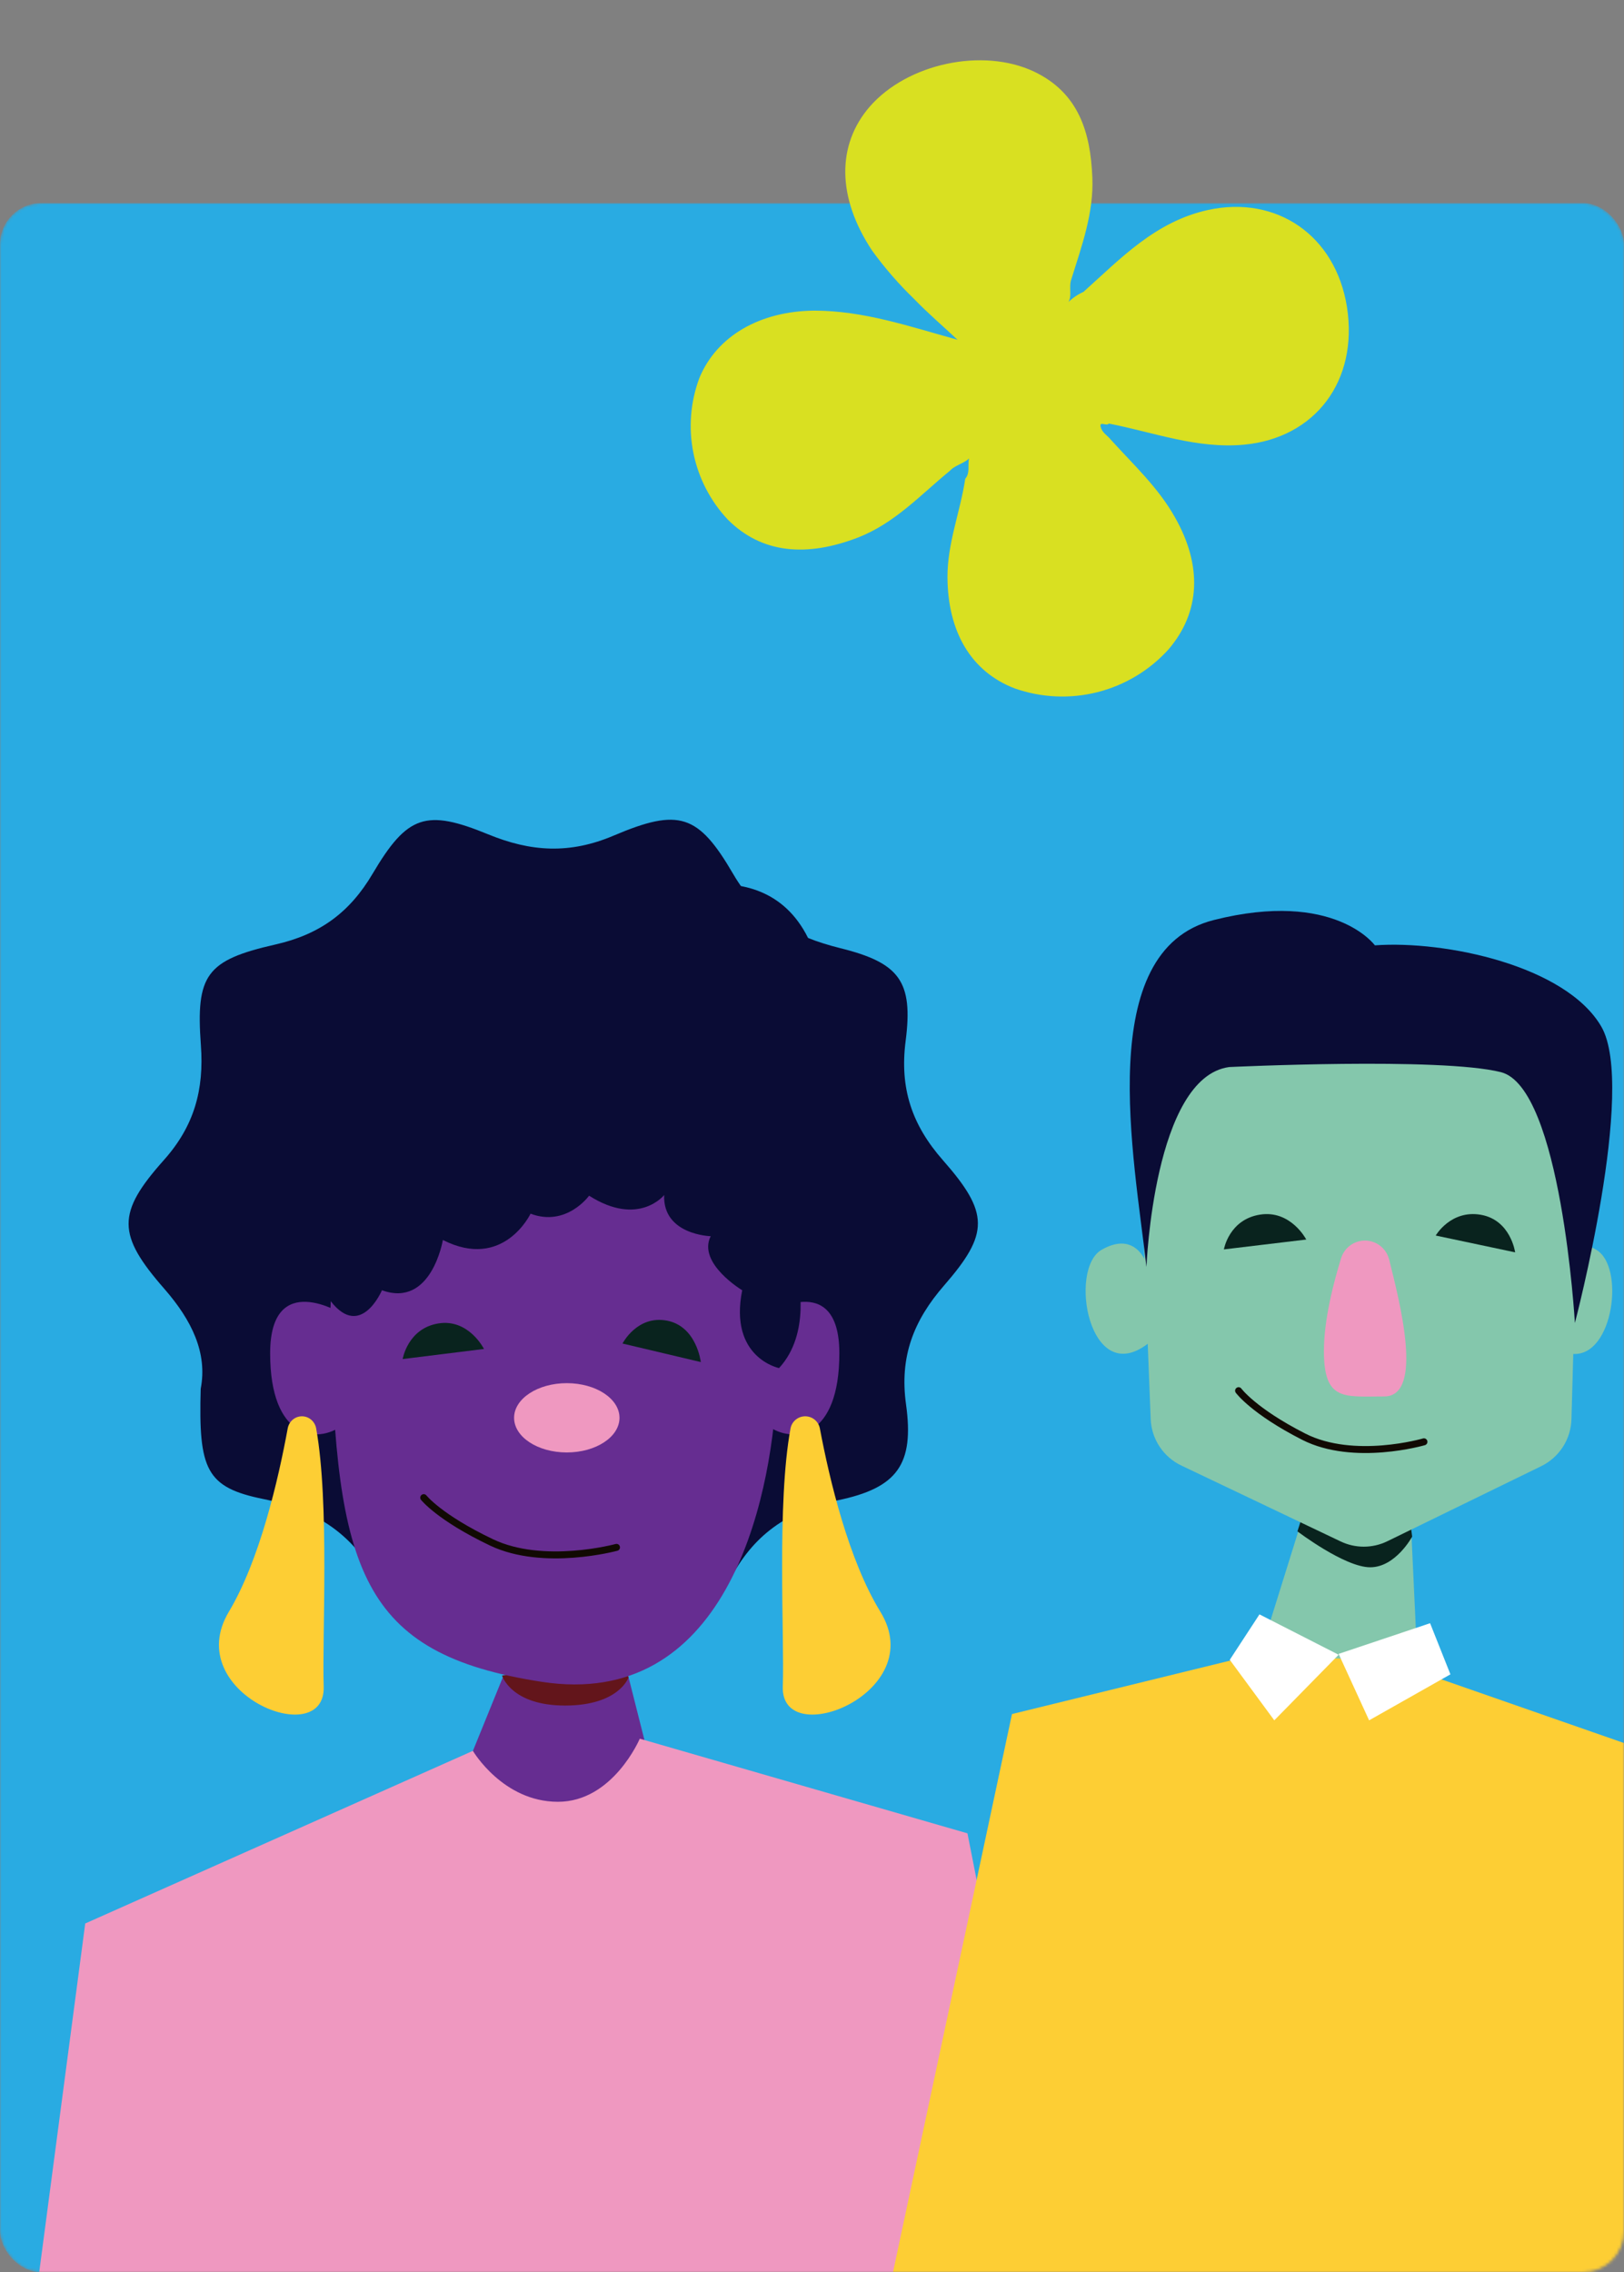 <svg width="552" height="772" viewBox="0 0 552 772" fill="none" xmlns="http://www.w3.org/2000/svg">
<rect x="0" y="0" width="552" height="772" fill="#808080" stroke="none"/>
<mask id="mask0_174_15324" style="mask-type:alpha" maskUnits="userSpaceOnUse" x="0" y="69" width="552" height="703">
<rect y="69" width="552" height="703" rx="14" fill="#29ABE2"/>
</mask>
<g mask="url(#mask0_174_15324)">
<rect y="69" width="552" height="703" rx="14" fill="#29ABE2"/>
<path d="M68.218 471.847C70.585 459.617 65.144 448.549 55.922 437.955C39.722 419.458 39.63 412.15 55.707 394.127C66.005 382.585 69.401 370.279 68.279 355.098C66.527 331.174 70.108 326.236 93.594 320.901C108.703 317.476 118.878 310.047 126.686 296.793C138.444 276.919 144.792 274.794 165.88 283.447C180.451 289.44 193.653 290.25 208.608 283.89C230.788 274.473 237.335 276.553 249.232 296.976C257.778 311.652 269.997 318.256 285.613 322.139C305.748 327.138 310.451 333.406 307.823 353.707C305.763 369.682 309.913 382.157 320.488 394.173C336.303 412.135 336.257 419.091 320.903 436.732C310.528 448.656 305.702 460.963 307.961 477.137C310.789 497.515 305.025 505.54 284.691 509.744C267.676 513.26 255.841 521.638 248.018 536.925C240.194 552.212 227.806 556.798 212.297 549.063C195.759 540.884 180.02 540.747 163.405 549.063C148.85 556.447 136.308 553.145 128.853 538.148C120.615 521.592 107.781 513.016 89.598 509.316C70.062 505.372 67.449 499.364 68.218 471.847Z" fill="#0A0C35"/>
<path d="M260.604 446.47C260.604 446.47 285.296 430.93 285.296 459.801C285.296 488.671 269.539 490.896 260.604 484.177C251.669 477.458 260.604 446.47 260.604 446.47Z" fill="#662D91"/>
<path d="M116.514 446.47C116.514 446.47 91.822 430.93 91.822 459.801C91.822 488.671 107.579 490.896 116.514 484.177C125.449 477.458 116.514 446.47 116.514 446.47Z" fill="#662D91"/>
<path d="M171.021 569.595L151.195 618.364H225.923L212.198 564.109L173.583 569.49L171.021 569.595Z" fill="#662D91"/>
<path d="M213.639 569.928C213.639 569.928 210.411 579.464 192.057 579.464C173.704 579.464 170.645 569.289 170.645 569.289C170.645 569.289 210.748 561.832 213.639 569.928Z" fill="#63151B"/>
<path d="M224.505 361.018C210.09 355.123 194.041 354.745 179.369 359.954C153.71 368.652 110.924 391.907 112.329 450.23C114.313 533.397 122.296 561.911 184.162 571.41C246.028 580.91 262.009 512.007 263.994 471.619C265.703 436.999 268.955 379.678 224.505 361.018Z" fill="#662D91"/>
<path d="M217.461 590.725C217.461 590.725 208.368 612.163 189.644 612.163C170.92 612.163 160.739 594.859 160.739 594.859L28.968 653.507L13 774.477L359 776.009L328.84 622.881L217.461 590.725Z" fill="#EF98C0"/>
<path d="M164.502 458.312C164.502 458.312 159.31 447.929 148.939 449.652C138.569 451.375 136.863 461.743 136.863 461.743" fill="#09231E"/>
<path d="M238.206 462.765C238.206 462.765 236.819 450.616 226.692 448.687C216.566 446.758 211.591 456.467 211.591 456.467" fill="#09231E"/>
<path d="M209.544 525.725C209.544 525.725 184.798 532.482 167.058 524.028C149.319 515.574 144.029 508.832 144.029 508.832" stroke="#110A03" stroke-width="2.371" stroke-miterlimit="10" stroke-linecap="round"/>
<path d="M268.708 485.275C268.932 484.125 269.551 483.089 270.46 482.344C271.368 481.599 272.51 481.191 273.687 481.191C274.865 481.191 276.007 481.599 276.915 482.344C277.824 483.089 278.443 484.125 278.667 485.275C281.951 502.746 288.442 530.011 299.234 547.589C316.194 575.176 265.316 595.268 266.071 572.969C266.673 556.095 263.99 510.685 268.708 485.275Z" fill="#FDCE34"/>
<path d="M107.461 485.3C107.251 484.146 106.653 483.103 105.771 482.353C104.888 481.602 103.776 481.191 102.627 481.191C101.479 481.191 100.367 481.602 99.484 482.353C98.601 483.103 98.003 484.146 97.794 485.3C94.587 502.767 88.292 530.025 77.787 547.599C61.301 575.178 110.758 595.265 110.023 572.971C109.454 556.102 112.047 510.704 107.461 485.3Z" fill="#FDCE34"/>
<path d="M192.653 493.476C202.547 493.476 210.568 488.206 210.568 481.704C210.568 475.202 202.547 469.932 192.653 469.932C182.76 469.932 174.739 475.202 174.739 481.704C174.739 488.206 182.76 493.476 192.653 493.476Z" fill="#EF98C0"/>
<path d="M264.796 464.813C264.796 464.813 247.683 461.31 252.275 438.363C252.275 438.363 236.969 429.185 241.561 420.006C241.561 420.006 225.229 419.562 225.75 406.024C225.75 406.024 217.071 416.946 200.234 406.238C200.234 406.238 192.581 416.946 180.336 412.357C180.336 412.357 171.152 431.739 150.535 421.291C150.535 421.291 146.662 444.483 129.826 438.363C129.826 438.363 122.708 455.191 112.499 442.188C102.29 429.185 90.029 439.893 88.499 412.357C88.499 412.357 62.478 392.47 83.907 367.994C83.907 367.994 75.688 328.097 106.591 325.863C106.591 325.863 130.392 290.342 164.555 313.87C164.555 313.87 183.52 281.882 219.428 305.823C219.428 305.823 262.99 285.385 276.765 323.63C276.765 323.63 306.796 348.106 288.719 371.053C288.719 371.053 296.372 404.249 271.255 409.833C271.255 409.833 281.051 418.14 271.255 434.309C271.194 434.371 275.724 453.019 264.796 464.813Z" fill="#0A0C35"/>
<path d="M479.688 519.968L482 569.488L427 566.069L442.476 516.488L479.688 519.968Z" fill="#84C7AC"/>
<path d="M480 522.06C480 522.06 474.409 532.488 465.727 532.488C457.046 532.488 441 520.279 441 520.279L443.182 513.488L479.546 518.665L480 522.06Z" fill="#09231E"/>
<path d="M542.568 424.625C540.521 423.327 538.166 422.598 535.744 422.514L536.971 377.908C537.043 375.345 536.575 372.795 535.598 370.424C534.621 368.053 533.156 365.915 531.298 364.148L506.513 340.534C503.111 337.295 498.593 335.489 493.896 335.488H417.401C414.679 335.49 411.993 336.099 409.536 337.269C407.079 338.44 404.913 340.144 403.197 342.256L390.775 357.544C387.973 361.008 386.521 365.37 386.689 369.822L388.979 427.71C387.347 424.625 383.157 419.639 374.431 424.625C363.026 431.139 370.21 471.791 390.116 456.548L391.119 482.138C391.256 485.479 392.304 488.72 394.151 491.507C395.998 494.294 398.573 496.523 401.596 497.95L455.611 523.674C458.088 524.868 460.802 525.488 463.551 525.488C466.3 525.488 469.014 524.868 471.491 523.674L523.875 498.13C526.877 496.661 529.421 494.399 531.231 491.588C533.041 488.778 534.047 485.525 534.142 482.183L534.756 460.007C548.465 460.771 552.327 430.225 542.568 424.625Z" fill="#84C7AC"/>
<path fill-rule="evenodd" clip-rule="evenodd" d="M389.68 430.448C389.68 430.448 392.159 365.98 417.807 362.533C417.807 362.533 489.627 359.101 510.152 364.264C530.676 369.427 535.307 449.488 535.307 449.488C535.307 449.488 556.324 369.427 544.27 348.76C532.215 328.094 491.256 319.454 467.326 321.185C467.326 321.185 453.643 302.235 412.594 312.576C371.546 322.916 385.497 393.254 389.68 430.448Z" fill="#0A0C35"/>
<path d="M455.853 427.446C456.402 425.696 457.499 424.17 458.983 423.096C460.466 422.023 462.255 421.459 464.083 421.49C465.912 421.52 467.681 422.143 469.128 423.265C470.575 424.387 471.622 425.948 472.113 427.716C472.155 427.849 472.19 427.984 472.218 428.121C475.637 441.848 484.163 474.441 470.515 474.441C456.868 474.441 450 476.15 450 458.991C450 448.246 453.36 435.479 455.853 427.446Z" fill="#EF98C0"/>
<path d="M444 421.137C444 421.137 438.752 410.994 428.24 412.677C417.729 414.36 416 424.488 416 424.488" fill="#09231E"/>
<path d="M515 425.488C515 425.488 513.502 414.468 503.304 412.718C493.106 410.968 488 419.776 488 419.776" fill="#09231E"/>
<path d="M484.375 568.628L563.129 596.08L581 774.488H303L343.977 582.354L421.026 563.488H455.258L484.375 568.628Z" fill="#FDCE34"/>
<path d="M484 489.859C484 489.859 460.204 496.807 443.13 488.114C426.057 479.421 421 472.488 421 472.488" stroke="#110A03" stroke-width="2.371" stroke-miterlimit="10" stroke-linecap="round"/>
<path d="M486.091 551.488L455 561.912L465.364 584.488L493 568.861L486.091 551.488Z" fill="white"/>
<path d="M428.095 548.488L455 562.206L433.135 584.488L418 563.928L428.095 548.488Z" fill="white"/>
</g>
<path d="M322.835 159.977C312.96 168.055 304.323 177.588 291.888 182.531C274.167 189.429 258.887 188.068 247.353 176.505C241.417 170.174 237.371 162.313 235.671 153.809C233.971 145.306 234.686 136.5 237.734 128.387C243.675 114.051 258.45 105.678 276.848 105.534C293.589 105.576 308.929 110.851 325.474 115.445C320.545 110.831 315.395 106.437 310.706 101.572C305.495 96.541 300.733 91.064 296.476 85.205C284.432 67.122 284.379 49.202 295.629 36.228C308.437 21.554 333.964 16.119 351.391 24.287C366.724 31.541 370.668 45.074 371.292 60.3C371.797 72.369 367.685 83.539 364.174 94.808C362.999 97.842 365.058 101.731 362.068 103.755C363.789 101.792 365.913 100.222 368.295 99.152C380.976 87.75 392.781 75.244 410.635 71.334C433.896 66.29 453.965 79.934 457.835 104.306C461.761 129.46 447.003 148.814 422.864 151.08C406.83 152.567 392.1 146.868 376.863 143.903C376.239 144.935 373.605 142.944 374.116 145.016C374.627 147.087 376.423 147.91 377.59 149.409C385.257 157.883 393.71 165.642 399.411 175.834C408.697 192.204 408.045 207.935 397.191 220.62C390.748 227.751 382.333 232.812 373.009 235.167C363.685 237.521 353.868 237.063 344.796 233.85C330.034 228.131 322.176 214.652 322.047 196.201C321.98 184.573 326.408 173.903 328.087 162.671C330.432 160.037 327.805 155.848 330.73 153.785C329.308 157.374 325.153 157.459 322.835 159.977Z" fill="#D9E021"/>
</svg>
